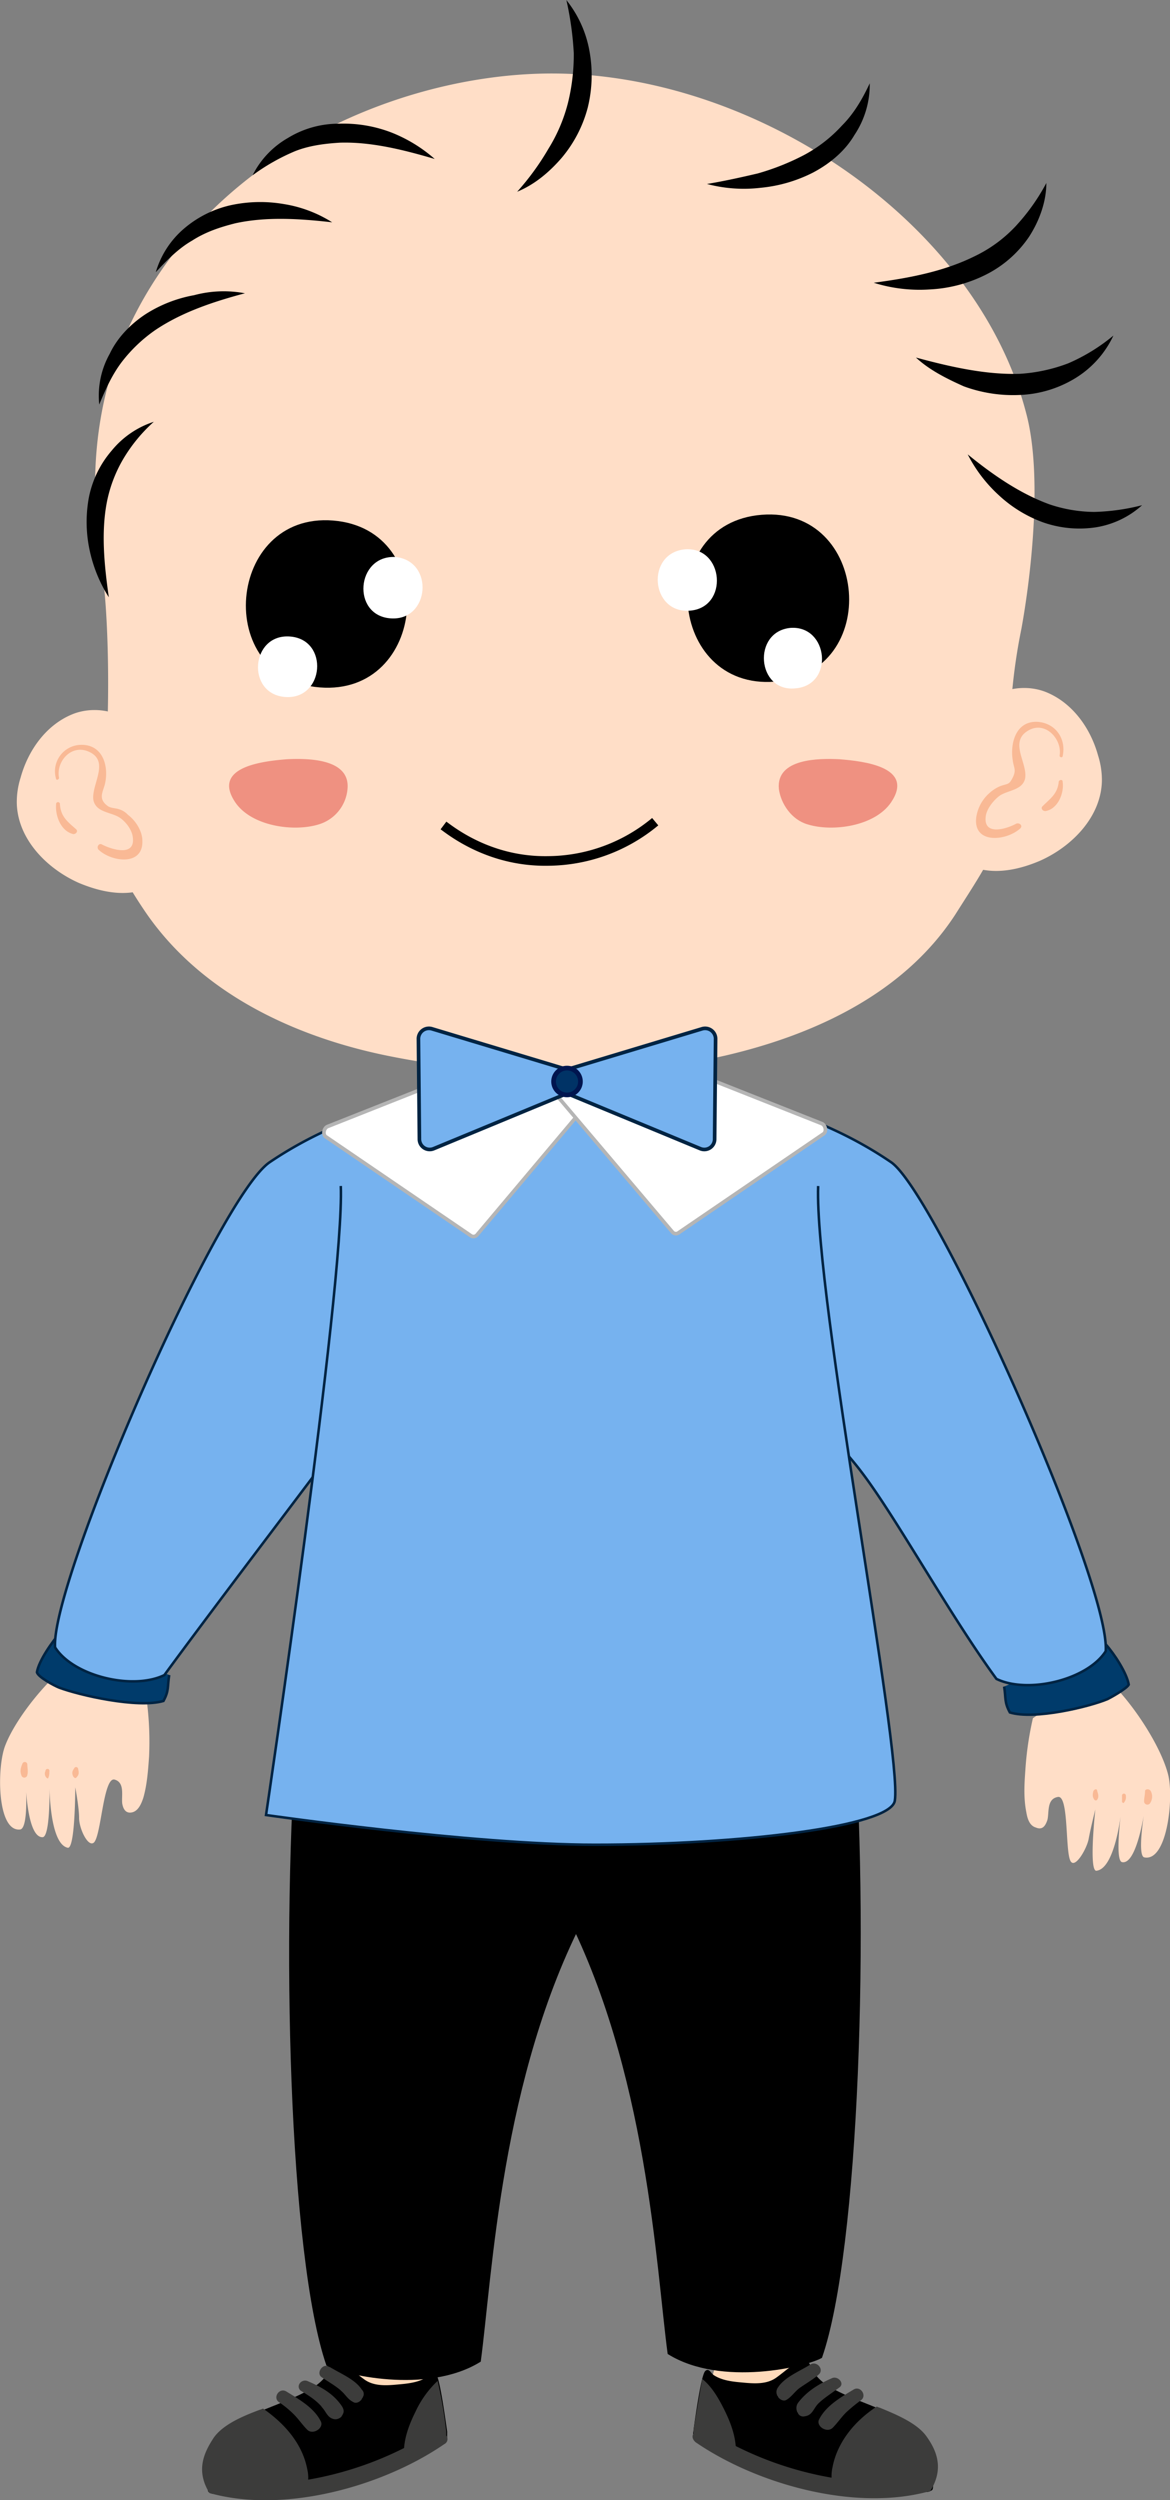 <svg id="Layer_1" data-name="Layer 1" xmlns="http://www.w3.org/2000/svg" viewBox="0 0 464.48 992.22"><rect x="0" y="0" width="464.48" height="992.22" fill="#808080" stroke="none"/><defs><style>.cls-1{fill:#ffdec7;}.cls-2{fill:#f9b995;}.cls-3{fill:#003b6b;}.cls-12,.cls-3,.cls-7{stroke:#002342;}.cls-10,.cls-11,.cls-12,.cls-13,.cls-3,.cls-7{stroke-miterlimit:10;}.cls-4{fill:#ffdbbb;}.cls-5{fill:#3c3c3b;}.cls-6{fill:#ffd5b8;}.cls-12,.cls-7{fill:#76b2ef;}.cls-11,.cls-8{fill:#fff;}.cls-9{fill:#ef9181;}.cls-10{fill:none;stroke:#000;stroke-width:3.81px;}.cls-11{stroke:#b5b5b5;stroke-width:1.45px;}.cls-12{stroke-width:1.45px;}.cls-13{fill:#036;stroke:#00154f;stroke-width:1.86px;}</style></defs><title>teeny blue</title><g id="front"><path class="cls-1" d="M792,850.79a127.76,127.76,0,0,0-3,20.55c-.38,5.32-.76,11,.38,16.74.38,2.28,1.14,5.33,3.8,6.09,2.67,1.14,3.81-.76,4.57-3,.76-3-.38-8.38,4.19-9.14s2.66,23.6,5.32,25.88c1.91,1.9,6.09-5.33,6.85-9.13.76-4.19,2.67-11.8,2.67-11.8s-2.67,24.35.38,24.35c7.61-.76,9.89-23.59,9.89-23.59s-2.66,19.79.38,20.17c6.09,1.14,9.14-22.07,9.14-22.07s-3.43,19.41-.38,20.17c9.13,1.9,11.79-23.6,9.51-32.73-3-12.18-16.36-32.35-27.4-40.72" transform="translate(-381.94 -168.91)"/><path class="cls-2" d="M816,879.71c-.38,1.52-.38,2.28.38,3.42a.71.71,0,0,0,1.14,0c.76-1.14.38-2.28,0-3.42,0-1.14-1.14-.76-1.52,0Z" transform="translate(-381.94 -168.91)"/><path class="cls-2" d="M827.37,881.61v2.28c0,.39.76.77.76.39a3.24,3.24,0,0,0,.76-2.67.77.77,0,1,0-1.52,0Z" transform="translate(-381.94 -168.91)"/><path class="cls-2" d="M836.51,879.71c0,1.52-.38,2.66-.38,4.18a1.32,1.32,0,0,0,2.28.77,4.69,4.69,0,0,0,.38-4.95c-.76-1.14-2.28-.76-2.28,0Z" transform="translate(-381.94 -168.91)"/><path class="cls-3" d="M780.57,838.23c.76,4.57,0,6.09,2.28,10.27,9.89,3,31.58-2.28,38.81-5.32,1.53-.76,7.62-4.19,8.38-5.71-.76-4.57-5.71-12.18-9.14-16" transform="translate(-381.94 -168.91)"/><path class="cls-4" d="M699.13,1100.8c.76,6.09-1.52,9.52,7.23,15.22,5.33,3.43,16.36,6.47,22.07,8.76s11.8,5.71,15.22,10.65,4.19,10.66,4.57,16.75a4.82,4.82,0,0,1-.38,2.28,3.21,3.21,0,0,1-2.66.76c-12.94.38-25.5-1.14-38.06-3a113.87,113.87,0,0,1-19.79-3.81c-9.13-3-17.12-8-25.11-12.94-.38-.38-.76-.38-1.14-1.14a1.7,1.7,0,0,1,0-1.9c1.9-13.32,4.18-26.64,10.27-38.82" transform="translate(-381.94 -168.91)"/><path d="M657.27,1133.15c1.14-8,3.05-21.31,4.57-23.21,1.52-1.53,2.28.76,3.42,1.52,3.43,2.28,8,2.66,11.8,3,4.19.38,9.13.76,12.94-1.9s8.37-7.23,11.41-6.85c3.43.38,1.15,5.33,10.28,10.66,6.09,3.42,12.56,5.7,19,8.37s12.93,6.09,16.74,11.79c3.8,5.33,4.57,11.8,4.95,18.27,0,.76,0,1.9-.38,2.28a4.13,4.13,0,0,1-3,.76c-14.08.39-27.78-1.52-41.48-3-7.23-.76-14.84-1.9-21.69-4.19-9.89-3-18.65-8.75-27.4-14.08-.38-.38-1.14-.76-1.14-1.14C656.89,1134.67,657.27,1133.91,657.27,1133.15Z" transform="translate(-381.94 -168.91)"/><path class="cls-5" d="M657.27,1134.67v-1.52c1.14-6.85,2.28-13.32,3.43-20.17,3.8,3,6.47,7.61,8.75,12.18s4.18,9.51,4.56,14.46a135.76,135.76,0,0,0,38.06,12.56,15.62,15.62,0,0,1,.38-4.19c1.9-9.89,8.75-18.27,17.5-24,.38,0,.77.38,1.15.38,6.47,2.66,14.84,6.09,18.64,11.41s7.23,12.56,1.52,21.69c-29.68,8.38-68.87-2.66-93.23-19.4C656.89,1137,656.51,1135.81,657.27,1134.67Zm66.6-13.32c2.28-1.9-.38-5.71-3-4.18-5,3-11,6.47-13.7,11.79-1.52,2.67,3,5.71,5.33,3.43,1.9-1.9,3.42-4.19,5.33-6.09A68.19,68.19,0,0,1,723.87,1121.35Zm-8.76-4.94c2.29-1.53-.38-4.57-2.66-3.81-5.33,2.28-10.28,5.33-13.7,9.89a3.59,3.59,0,0,0-.38,3.43c0,.38.38.38.38.76a2.32,2.32,0,0,0,2.66,1.14c3.05-.38,3.43-3,5.33-5C709,1120.59,712.07,1118.69,715.11,1116.41Zm-8.37-5c2.67-1.9-.38-5.71-3-4.19-4.19,2.67-10.28,5-12.94,9.14a3,3,0,0,0-.38,3c0,.38.38.38.38.76.76,1.14,2.28,1.9,3.42,1.14,1.91-1.14,3.05-3,5-4.56C701.79,1114.88,704.46,1113.36,706.74,1111.46Z" transform="translate(-381.94 -168.91)"/><path d="M720.44,847.36c6.85,84.86,2.66,214.63-12.18,257.25-5.7,3.42-40,11.8-61.26-1.52-4.57-33.87-8-113-41.48-177-25.12-47.56-70.4,11.8-70.4,11.8L550,840.51s-39.58,3.43,38.81-17.88l78.78-21.31" transform="translate(-381.94 -168.91)"/><path class="cls-4" d="M517.61,1101.56c-.76,6.09,1.52,9.52-7.23,15.23-5.33,3.42-16.36,6.47-22.07,8.75s-11.8,5.71-15.22,10.65-4.19,10.66-4.57,16.75a4.82,4.82,0,0,0,.38,2.28,3.23,3.23,0,0,0,2.67.76c12.55.38,25.49-1.14,38.05-3a113.87,113.87,0,0,0,19.79-3.81c9.13-3,17.12-8,25.11-12.94.39-.38.77-.38,1.15-1.14a1.7,1.7,0,0,0,0-1.9c-1.91-13.32-4.19-26.64-10.28-38.82" transform="translate(-381.94 -168.91)"/><path d="M559.47,1133.91c-1.14-8-3-21.31-4.56-23.21-1.53-1.52-2.29.76-3.43,1.52-3.42,2.28-8,2.66-11.8,3-4.18.38-9.13.76-12.93-1.9s-8.38-7.23-11.42-6.85-1.14,5.33-10.28,10.66c-6.08,3.42-12.55,5.7-19,8.37s-12.94,6.09-16.75,11.8c-3.8,5.32-4.56,11.79-4.94,18.26,0,.76,0,1.9.38,2.28.76.77,1.9.77,3,.77,14.08.38,27.78-1.53,41.48-3.05a104.25,104.25,0,0,0,21.69-4.18c9.9-3.05,18.65-8.76,27.4-14.08.38-.39,1.14-.77,1.14-1.15Z" transform="translate(-381.94 -168.91)"/><path class="cls-5" d="M558.33,1138.86c-24.35,16.74-63.55,27.78-93.23,19.41-5.71-9.14-1.9-16.37,1.52-21.7,3.81-5.7,12.56-9.13,18.65-11.41.38,0,.76-.38,1.14-.38,8.75,6.09,15.6,14.08,17.5,24a14.32,14.32,0,0,1,.38,4.19,135.76,135.76,0,0,0,38.06-12.56c.38-5,2.28-9.89,4.56-14.46a39.85,39.85,0,0,1,8.76-12.18,171.77,171.77,0,0,1,3.42,20.17v1.52A2.21,2.21,0,0,1,558.33,1138.86Zm-59.74-11.8c1.9,1.9,3.42,4.19,5.32,6.09,2.29,2.28,6.85-.76,5.33-3.43-2.66-5.32-8.75-8.75-13.7-11.79-2.66-1.52-5.33,2.28-3,4.18A39.54,39.54,0,0,1,498.59,1127.06Zm11-3c1.9,1.9,2.28,4.56,5.33,4.94a3.45,3.45,0,0,0,2.66-1.14c0-.38.38-.38.38-.76.76-1.14.38-2.28-.38-3.42-3.42-5-8.37-7.62-13.7-9.9-2.28-.76-4.56,1.9-2.66,3.81C504.29,1119.45,507.34,1121.35,509.62,1124Zm7.61-6.47c1.9,1.52,2.67,3.42,4.95,4.56,1.14.76,2.66,0,3.42-1.14,0-.38.38-.38.38-.76a2.29,2.29,0,0,0-.38-3c-2.66-4.19-8.75-6.47-12.93-9.14-2.67-1.52-5.33,2.67-3,4.19C512.28,1114.12,515,1115.64,517.23,1117.55Z" transform="translate(-381.94 -168.91)"/><path d="M500.11,851.17c-6.85,84.86-3.43,213.48,11.41,256.48,5.71,3.43,40,11.8,61.27-1.52,4.57-33.87,8-113,41.48-177,25.12-47.57,70.4,11.8,70.4,11.8l-14.84-97.42S709.41,847,631,825.67l-78.77-21.31" transform="translate(-381.94 -168.91)"/><path class="cls-6" d="M581.16,564.24c3.43,29.68-6.09,41.1-33.48,47.19,0,0-1.91,40.72,51.37,47.18,21.69,2.67,55.94-21.31,62-41.09-23.22-4.19-33.11-30.83-25.88-50.24" transform="translate(-381.94 -168.91)"/><path class="cls-1" d="M440.36,845.08a127,127,0,0,1,.76,20.93c-.38,5.33-.76,11-2.28,16.36-.76,2.29-1.9,5-4.19,5.71-2.66.76-3.8-1.14-4.18-3.42-.38-3,1.14-8.38-3.05-9.52-4.56-1.14-5.32,23.22-8.37,25.12-2.28,1.52-5.71-5.71-5.71-9.9s-1.52-12.17-1.52-12.17,0,24.73-3,24c-7.23-1.52-7.23-24.35-7.23-24.35s.38,19.78-2.67,20.16c-6.47.39-6.85-22.83-6.85-22.83s1.53,19.79-2.28,19.79c-9.13.76-9.13-25.12-5.71-33.49,4.57-11.79,19.79-30.44,32-36.91" transform="translate(-381.94 -168.91)"/><path class="cls-2" d="M411.44,870.58c-.76,1.14-1.14,1.9-.38,3.42.38.38.76.76,1.14.38,1.14-1.14,1.14-1.9.76-3.42a.81.81,0,0,0-1.52-.38Z" transform="translate(-381.94 -168.91)"/><path class="cls-2" d="M400,871.72a2.31,2.31,0,0,0,.38,2.66c.38.38.76.38.76,0a4.82,4.82,0,0,0,.38-2.28c.38-1.52-1.52-1.52-1.52-.38Z" transform="translate(-381.94 -168.91)"/><path class="cls-2" d="M390.89,868.67c-.76,1.91-1.14,3.05-.38,5a1.2,1.2,0,0,0,2.28-.38c.39-1.52,0-2.66,0-4.19a1,1,0,0,0-1.9-.38Z" transform="translate(-381.94 -168.91)"/><path class="cls-3" d="M449.12,833.66c-.77,4.57,0,6.09-2.29,10.28-10.27,3-33.49-2.29-41.48-5.33-1.9-.76-8.37-4.19-8.75-6.09.76-4.56,6.09-12.18,9.51-16" transform="translate(-381.94 -168.91)"/><path class="cls-7" d="M679.72,685.63c-1.52,20.93,31.59,50.61,44.15,67.36,13.7,17.88,35,56.7,53.65,82.2,12.56,6.08,36.15.38,43.38-11,1.91-27-67.35-181.9-85.24-194.08-39.57-27-79.15-26.25-91.71-39.57a5.91,5.91,0,0,0-8-.76c-4.19,3-15.22,6.85-23.21,6.85s-19-3.81-23.22-6.85a5.84,5.84,0,0,0-8,.76c-12.94,13.7-52.51,12.56-92.47,39.57-20.93,14.08-87.14,167.06-85.24,192.56,7.23,11.41,30.82,17.12,43.38,11,18.65-25.49,52.9-70.4,66.22-88.28,4.56-6.09,10.65-13.32,16.36-21.31,9.51-12.94,19-27.4,24.35-42.24" transform="translate(-381.94 -168.91)"/><path class="cls-1" d="M422.48,395.66c2.66,17.51,3,53.28,1.52,71.16-1.9,22.07-4.57,33.87,14.84,62.79,24,36.15,65.45,52.14,98.56,58.6,42.24,8.38,90.19,9.14,132.43-.38,32.73-7.61,70-23.21,91.33-55.94,14.46-22.83,22.45-33.1,21.69-62.4a229,229,0,0,1,4.57-51c3.42-18.64,8.75-60.12,1.9-85.62C769.15,255.24,678.2,195.5,595.62,198.16c-59,1.9-130.9,33.87-162.11,99.7C416,335.15,418.67,370.93,422.48,395.66Z" transform="translate(-381.94 -168.91)"/><path d="M508.86,441.71c42.62,3.42,47.95-62.79,5.33-66.22-42.24-3.42-48,62.79-5.33,66.22Z" transform="translate(-381.94 -168.91)"/><path class="cls-8" d="M495.16,445.51c15.6,1.14,17.51-22.83,1.9-24s-17.5,22.83-1.9,24Z" transform="translate(-381.94 -168.91)"/><path class="cls-8" d="M537,414.31c15.6,1.14,17.5-22.84,1.9-24.36-15.6-.76-17.5,23.22-1.9,24.36Z" transform="translate(-381.94 -168.91)"/><path d="M689.62,439.42c42.62-3.42,37.29-69.64-5.33-66.21s-37.29,69.64,5.33,66.21Z" transform="translate(-381.94 -168.91)"/><path class="cls-8" d="M697.61,442.09c15.6-1.14,13.32-25.12-1.9-24-15.23,1.52-13.32,25.5,1.9,24Z" transform="translate(-381.94 -168.91)"/><path class="cls-8" d="M655.75,411.26c15.6-1.14,13.7-25.49-1.9-24.35-15.61,1.52-13.7,25.49,1.9,24.35Z" transform="translate(-381.94 -168.91)"/><path class="cls-9" d="M691.14,482c-1.14-12.17,16-12.17,24-11.79,9.52.76,30.07,3,20.55,17.12-6.47,9.51-23.21,11.8-33.1,8.75C696.09,494.22,691.9,487.75,691.14,482Z" transform="translate(-381.94 -168.91)"/><path class="cls-9" d="M519.9,482c1.14-12.17-16-12.17-24-11.79-9.51.76-30.06,3-20.55,17.12,6.47,9.51,23.22,11.8,33.11,8.75A16.12,16.12,0,0,0,519.9,482Z" transform="translate(-381.94 -168.91)"/><path class="cls-1" d="M439.22,462.26c-4.57-10.28-18.27-14.08-28.54-9.9s-17.5,14.08-20.55,25.12a32.07,32.07,0,0,0-1.52,10.27c.38,14.08,11.8,25.88,24.73,31.59,7.23,3,15.23,4.94,22.84,3.42s14.84-6.85,17.5-14.08" transform="translate(-381.94 -168.91)"/><path class="cls-2" d="M405.35,477.48c-1.14-6.47,4.95-13.32,11.8-10.28,8.75,3.81.76,13.32,1.9,19.41,1.14,4.57,6.47,4.57,9.9,6.47,2.66,1.52,5.32,4.95,5.7,8,1.15,8-8.37,4.95-12.17,3-1.14-.76-2.29.77-1.53,1.91,4.95,4.94,17.89,6.85,17.51-3.43,0-3.8-2.66-8-5.71-10.27A8,8,0,0,0,429,490c-1.15-.38-3.05-.38-4.19-1.14-4.19-3-1.9-5.7-1.14-9.13,1.52-7.23-1.14-15.6-9.9-15.22a10.51,10.51,0,0,0-9.51,13.7c.38.38,1.14,0,1.14-.76Z" transform="translate(-381.94 -168.91)"/><path class="cls-2" d="M404.21,488.13c-.38,4.57,1.9,10.66,6.85,11.8,1.14,0,1.9-1.14,1.14-1.9-3.42-3-6.09-4.95-6.47-9.9a.77.77,0,1,0-1.52,0Z" transform="translate(-381.94 -168.91)"/><path class="cls-1" d="M768.77,453.5c4.57-10.27,18.27-14.08,28.54-9.89s17.51,14.08,20.55,25.11A32.13,32.13,0,0,1,819.38,479c-.38,14.08-11.8,25.88-24.73,31.58-7.23,3.05-15.23,4.95-22.84,3.43s-14.84-6.85-17.5-14.08" transform="translate(-381.94 -168.91)"/><path class="cls-2" d="M803.78,469.11c1.52-6.47-2.28-12.94-9.51-13.7-8.76-.77-11.42,8-10.28,15.22.38,3,1.52,3.8,0,6.85s-1.9,2.28-5,3.42a15.47,15.47,0,0,0-4.18,2.67,15.86,15.86,0,0,0-5.33,9.89c-1.14,10.65,12.18,9.13,17.51,4.19,1.14-1.15-.39-2.29-1.53-1.91-4.18,2.29-13.32,4.95-12.17-3,.38-2.67,2.66-5.71,4.94-7.61,3.05-2.67,9.52-2.29,10.66-7.23,1.14-6.09-6.47-14.46,1.14-19,6.85-4.19,13.7,3.43,12.56,9.89,0,.77,1.14.77,1.14.39Z" transform="translate(-381.94 -168.91)"/><path class="cls-2" d="M802.26,479c-.38,4.95-3.43,6.85-6.47,9.89-.76.76,0,1.91,1.14,1.91,5-.77,7.61-7.23,6.85-11.8,0-.76-1.14-.76-1.52,0Z" transform="translate(-381.94 -168.91)"/><path class="cls-7" d="M706.74,639.59c-1.52,43,33.49,224.52,30.44,243.92C735.66,893.79,675.92,901,618.08,901c-48.71,0-130.53-11.8-130.53-11.8s31.2-210.06,29.68-249.63" transform="translate(-381.94 -168.91)"/><path d="M662.6,241.92c6.85-1.14,13.7-2.66,20.17-4.18A96.61,96.61,0,0,0,701,230.51a56.45,56.45,0,0,0,15.22-11.8c4.57-4.57,8-10.28,11-16.74a36,36,0,0,1-6.09,20.54c-3.8,6.47-9.89,11.42-16.36,14.85a57.76,57.76,0,0,1-20.93,6.08A57.05,57.05,0,0,1,662.6,241.92Z" transform="translate(-381.94 -168.91)"/><path d="M728.81,281.12c14.46-1.9,28.16-4.57,40.34-10.66a54.39,54.39,0,0,0,16-11.79,81.31,81.31,0,0,0,12.18-17.13c0,7.23-2.66,14.84-6.85,21.31A45.06,45.06,0,0,1,773,278.07a55.75,55.75,0,0,1-22.08,5.71A60.8,60.8,0,0,1,728.81,281.12Z" transform="translate(-381.94 -168.91)"/><path d="M587.25,245a102.41,102.41,0,0,0,12.38-17,64.56,64.56,0,0,0,7.81-18.35,79.42,79.42,0,0,0,2.28-19.7,124.72,124.72,0,0,0-2.93-21,44.77,44.77,0,0,1,9.12,20,53.52,53.52,0,0,1-.65,22.7,51,51,0,0,1-10.42,20C599.63,237.66,593.77,242.33,587.25,245Z" transform="translate(-381.94 -168.91)"/><path d="M554.52,232c-12.93-3.81-25.49-6.85-37.67-6.47-6.09.38-12.18,1.14-17.88,3.42a82.24,82.24,0,0,0-16.75,9.52,35.26,35.26,0,0,1,14.08-14.84A38.54,38.54,0,0,1,516.47,218,53.14,53.14,0,0,1,537,221.37,58.31,58.31,0,0,1,554.52,232Z" transform="translate(-381.94 -168.91)"/><path d="M513.81,257.14c-13.32-1.52-26.26-2.28-38.44.38-6.09,1.53-11.79,3.43-17.12,6.85-5.33,3.05-9.9,7.61-14.46,12.56a36.09,36.09,0,0,1,11-17.12,43,43,0,0,1,19-9.52,55.42,55.42,0,0,1,20.93-.38A50.8,50.8,0,0,1,513.81,257.14Z" transform="translate(-381.94 -168.91)"/><path d="M479.18,285.3c-12.94,3.43-25.12,7.61-35.39,14.46a59.54,59.54,0,0,0-13.32,12.56c-3.81,4.95-6.47,10.66-9.13,17.13a34,34,0,0,1,4.18-20.17c3.05-6.47,8.37-11.8,14.08-15.6A53.14,53.14,0,0,1,459,286.06,45.27,45.27,0,0,1,479.18,285.3Z" transform="translate(-381.94 -168.91)"/><path d="M745.56,310.8c14.08,3.81,27.78,6.85,41.09,6.47a65.2,65.2,0,0,0,19.41-4.19,73.4,73.4,0,0,0,17.89-11,39.33,39.33,0,0,1-14.84,16.74A45.51,45.51,0,0,1,787,325.64a56.72,56.72,0,0,1-22.46-3.42C757.73,319.17,750.88,315.75,745.56,310.8Z" transform="translate(-381.94 -168.91)"/><path d="M766.11,349.23c10.27,8.38,20.93,15.61,32.34,19.79a56.76,56.76,0,0,0,17.89,3.05,84.24,84.24,0,0,0,19-2.67,35.7,35.7,0,0,1-18.26,8.76,43.74,43.74,0,0,1-20.93-1.91,51.65,51.65,0,0,1-17.51-10.65A57.11,57.11,0,0,1,766.11,349.23Z" transform="translate(-381.94 -168.91)"/><path d="M425.14,405.94a56.84,56.84,0,0,1-7.61-18.65,53.45,53.45,0,0,1-.38-20.55,40.4,40.4,0,0,1,9.13-19A35.79,35.79,0,0,1,443,336.3a62.86,62.86,0,0,0-12.18,14.84,54.62,54.62,0,0,0-6.47,17.12C422.1,380.06,423.24,392.62,425.14,405.94Z" transform="translate(-381.94 -168.91)"/><path id="smile" class="cls-10" d="M558,496.5c4.57,3.43,19.41,14.46,41.48,14.08A67.13,67.13,0,0,0,642.05,495" transform="translate(-381.94 -168.91)"/><g id="shirt"><path class="cls-11" d="M570.51,592.78,511.9,616c-1.52.77-1.9,3.43-.38,4.19L569,659.38a1.79,1.79,0,0,0,2.28-.38l50.61-60.13c1.14-1.52.38-3.81-1.14-4.19l-49.47-2.28C570.89,592.4,570.89,592.78,570.51,592.78Z" transform="translate(-381.94 -168.91)"/><path class="cls-11" d="M649.66,591.64l58.6,23.21c1.53.76,1.91,3.43.38,4.19l-57.46,39.19a1.79,1.79,0,0,1-2.28-.38l-50.61-59.74c-1.14-1.52-.38-3.81,1.14-4.19l49.47-2.28Z" transform="translate(-381.94 -168.91)"/></g><g id="bow"><path class="cls-12" d="M605.14,593.92l55.56-16.74a4.16,4.16,0,0,1,5.32,4.18l-.38,39.58a4.09,4.09,0,0,1-5.71,3.81l-55.17-22.84A4.23,4.23,0,0,1,605.14,593.92Z" transform="translate(-381.94 -168.91)"/><path class="cls-12" d="M608.94,593.92l-55.56-16.74a4.16,4.16,0,0,0-5.32,4.18l.38,39.58a4.09,4.09,0,0,0,5.7,3.81l55.18-22.84C612.75,600.39,612.75,595.06,608.94,593.92Z" transform="translate(-381.94 -168.91)"/><circle class="cls-13" cx="225.1" cy="429.2" r="5.33"/></g></g></svg>